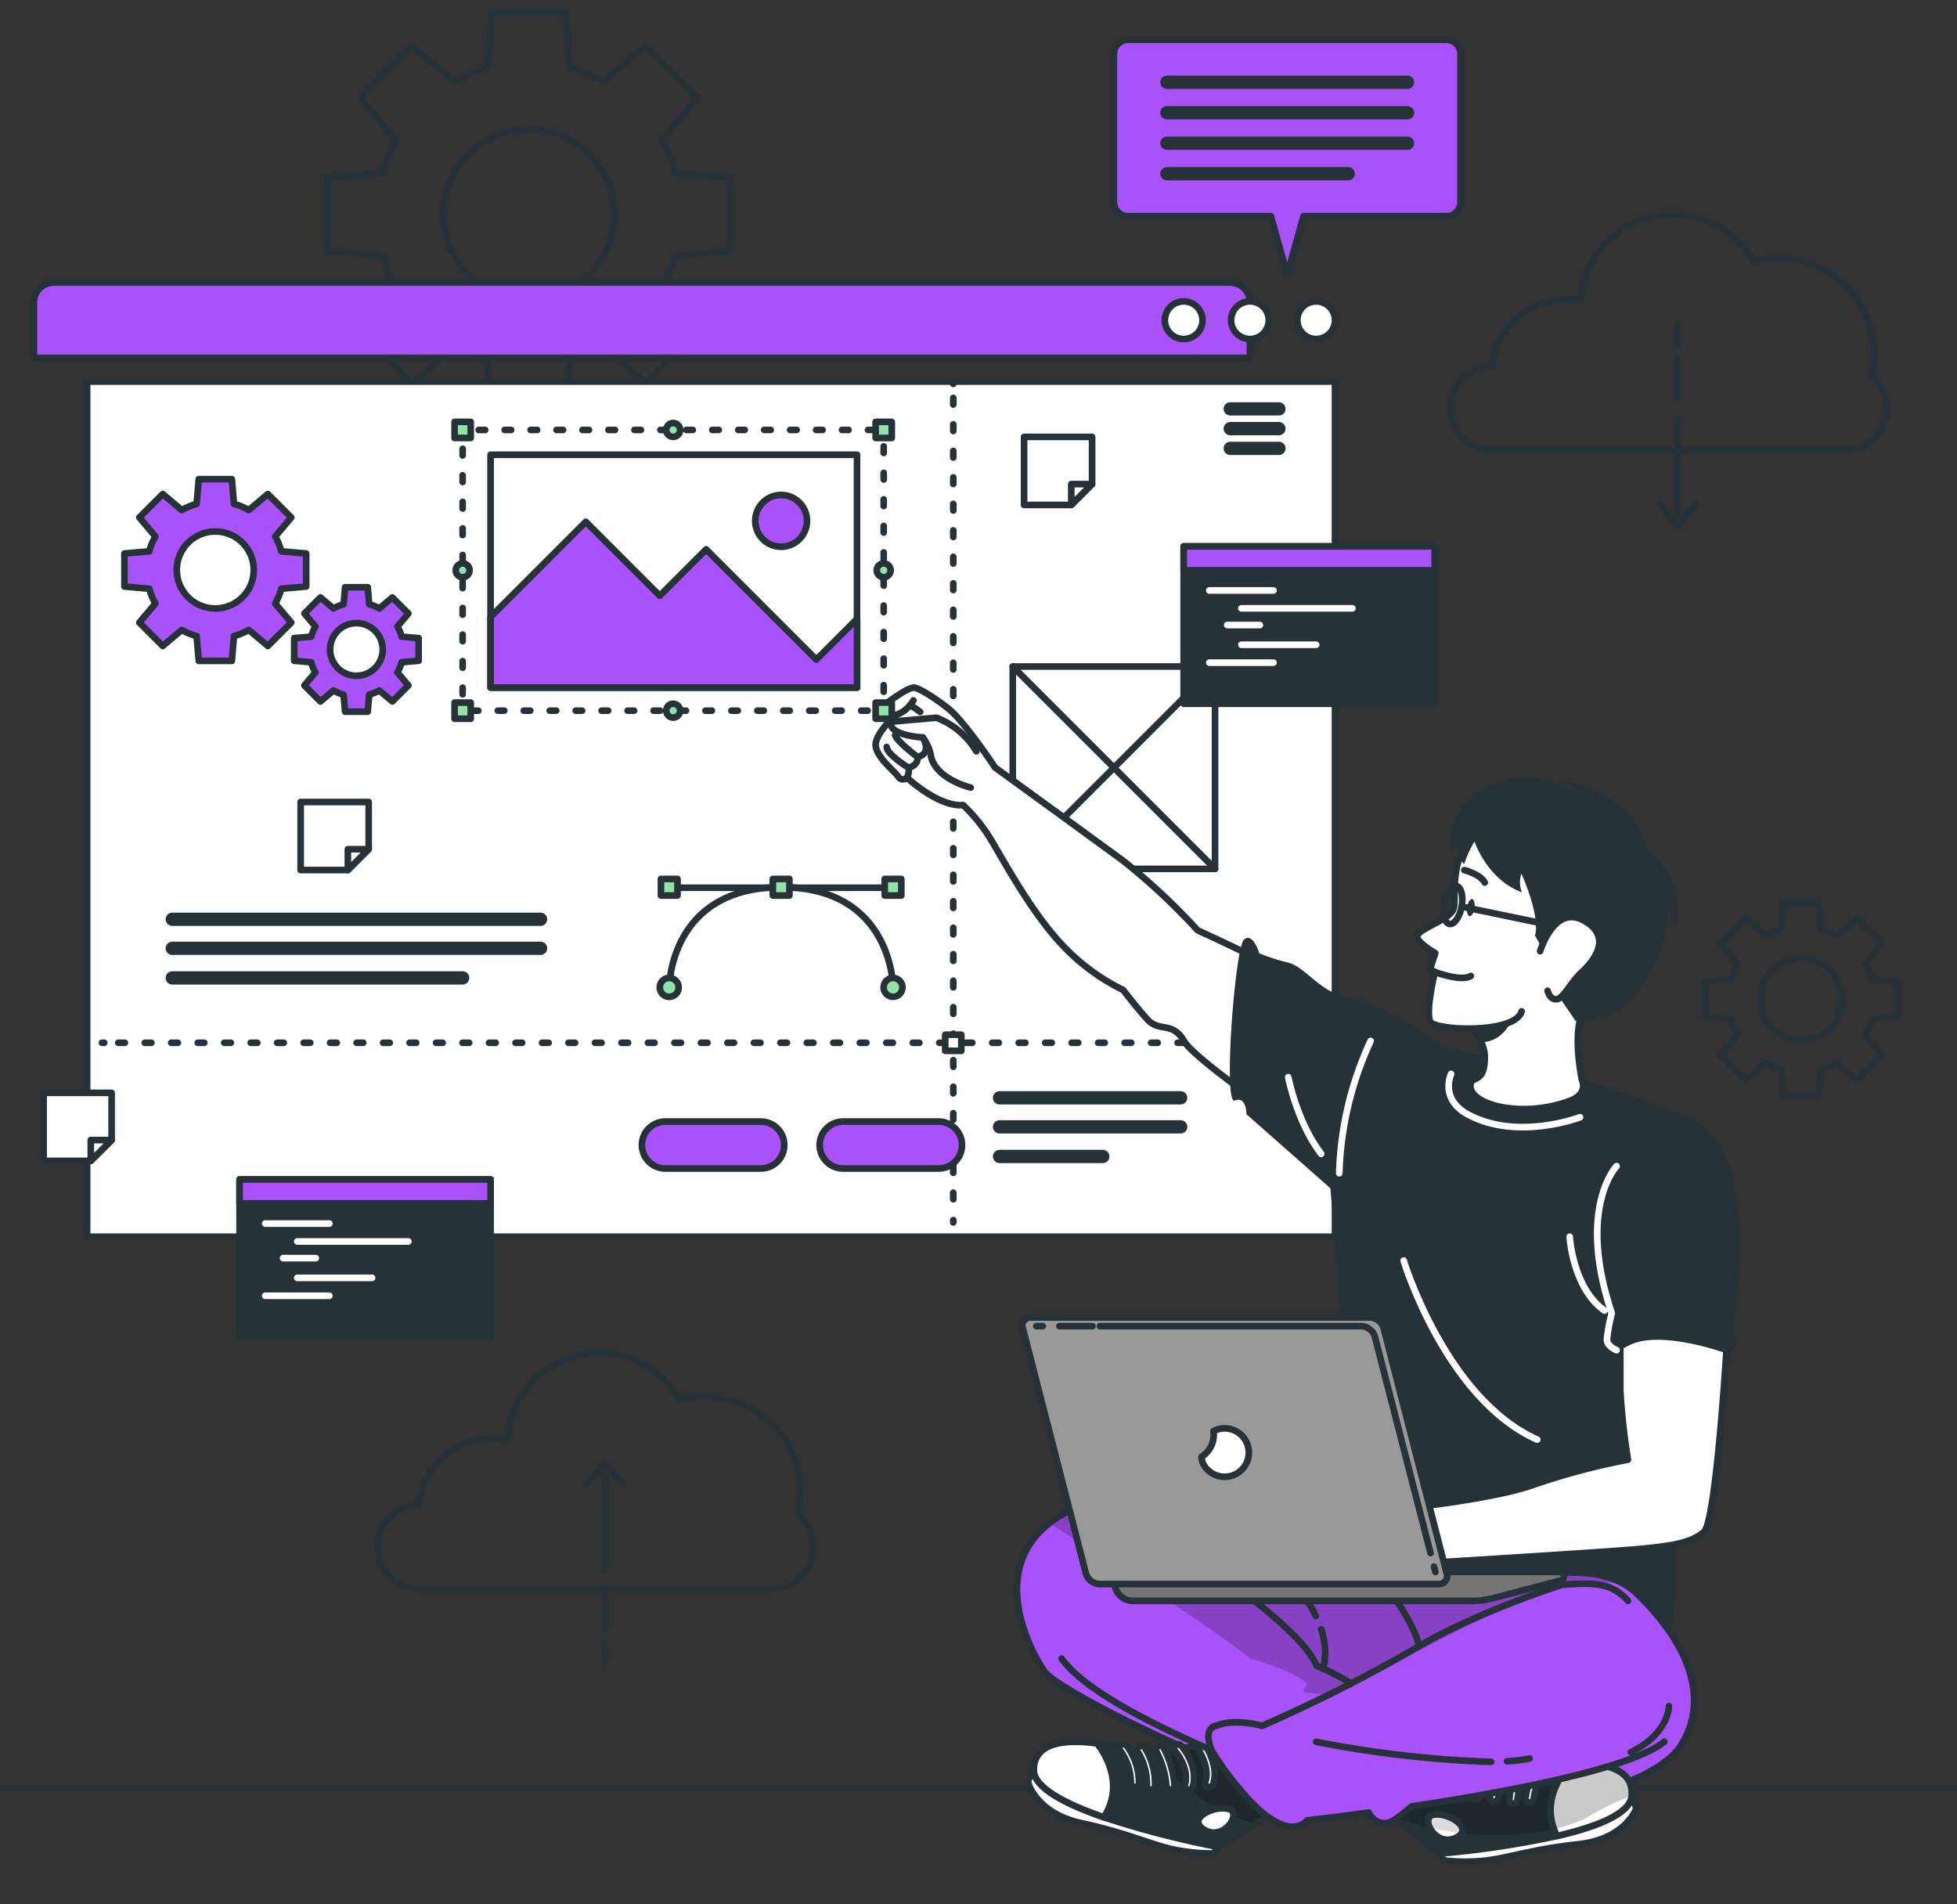 <svg xmlns="http://www.w3.org/2000/svg" xmlns:xlink="http://www.w3.org/1999/xlink" width="295" height="287" viewBox="0 0 295 287">
  <rect x="0" y="0" width="295" height="287" fill="#333333" stroke="none"/>
  <defs>
    <clipPath id="clip-path">
      <rect id="Rectángulo_422482" data-name="Rectángulo 422482" width="295" height="287" transform="translate(1125 784)" fill="#fff" stroke="#707070" stroke-width="1"/>
    </clipPath>
    <clipPath id="clip-path-2">
      <path id="Trazado_1217688" data-name="Trazado 1217688" d="M359.541,407.481c-4.774,7.778-29,11.431-42.221,11.086s-51.269-18.357-53.85-22.172c-2.391-3.533-8.265-15.211.79-22.27a17.543,17.543,0,0,1,2.44-1.58c6.2-3.357,47.425,7.228,47.425,7.228s2.553-1.615,3.491-1.5c2.877.367,4.915,2.694,10.747,4.351,4.069,1.164,15.176-3.307,22.27.536a9.785,9.785,0,0,1,2.158,1.566C359.422,391.064,364.309,399.7,359.541,407.481Z" transform="translate(-259.382 -371.887)"/>
    </clipPath>
    <clipPath id="clip-path-3">
      <path id="Trazado_1217693" data-name="Trazado 1217693" d="M332.162,428.831l12.352,9.7a141.359,141.359,0,0,0,17.713-2.647v-.006c5.854-1.355,10.965-3.3,11.246-5.962.427-4.049-3.9-5.158-9.044-5-.961.021-1.946.1-2.941.2-8.232.882-18.694-3.665-18.694-3.665Z" transform="translate(-332.162 -421.446)"/>
    </clipPath>
    <clipPath id="clip-path-4">
      <path id="Trazado_1217697" data-name="Trazado 1217697" d="M348.13,437.322c-2.227.363.22,4.918,3.239,3.534S350.358,436.959,348.13,437.322Z" transform="translate(-347.268 -437.287)"/>
    </clipPath>
    <clipPath id="clip-path-5">
      <path id="Trazado_1217701" data-name="Trazado 1217701" d="M374.395,437.316c5.854-1.355,10.965-3.3,11.246-5.962.427-4.049-3.9-5.158-9.044-5C376.372,426.57,371.388,431.391,374.395,437.316Z" transform="translate(-373.433 -426.34)"/>
    </clipPath>
    <clipPath id="clip-path-6">
      <path id="Trazado_1217711" data-name="Trazado 1217711" d="M304.17,428.911l-13.3,8.345a141.4,141.4,0,0,1-17.338-4.494v-.006c-5.679-1.963-10.558-4.432-10.558-7.11,0-4.071,4.42-4.719,9.518-4.023.953.122,1.926.3,2.9.508,8.094,1.743,18.976-1.681,18.976-1.681Z" transform="translate(-262.972 -420.45)"/>
    </clipPath>
  </defs>
  <g id="Enmascarar_grupo_1208505" data-name="Enmascarar grupo 1208505" transform="translate(-1125 -784)" clip-path="url(#clip-path)">
    <g id="Grupo_1228493" data-name="Grupo 1228493" transform="translate(2350 -699.899)">
      <g id="Floor" transform="translate(-1225 1753.399)">
        <line id="Línea_2144" data-name="Línea 2144" x2="295" transform="translate(0)" fill="none" stroke="#263238" stroke-linecap="round" stroke-linejoin="round" stroke-miterlimit="10" stroke-width="1"/>
      </g>
      <g id="Graphics" transform="translate(-1168.071 1493.014)">
        <g id="Grupo_1228441" data-name="Grupo 1228441" transform="translate(0 0)">
          <path id="Trazado_1217654" data-name="Trazado 1217654" d="M253.549,98.367V87.3l-8.293-.714a22.826,22.826,0,0,0-2.051-4.97l5.353-6.363-7.828-7.828-6.363,5.353a22.86,22.86,0,0,0-4.97-2.051l-.714-8.293H217.612l-.714,8.293a22.825,22.825,0,0,0-4.97,2.051l-6.363-5.353-7.828,7.828,5.353,6.363a22.861,22.861,0,0,0-2.051,4.97l-8.293.714V98.367l8.293.714a22.826,22.826,0,0,0,2.051,4.97l-5.353,6.363,7.828,7.828,6.363-5.353a22.86,22.86,0,0,0,4.97,2.051l.714,8.293h11.071l.714-8.293a22.825,22.825,0,0,0,4.97-2.051l6.363,5.353,7.828-7.828-5.353-6.363a22.861,22.861,0,0,0,2.051-4.97Zm-30.4,7.329a12.864,12.864,0,1,1,12.864-12.864A12.864,12.864,0,0,1,223.148,105.7Z" transform="translate(-200.362 -69.629)" fill="none" stroke="#263238" stroke-linecap="round" stroke-linejoin="round" stroke-miterlimit="10" stroke-width="1"/>
          <path id="Trazado_1217655" data-name="Trazado 1217655" d="M435.5,259.641v-5.309l-3.977-.343a10.952,10.952,0,0,0-.983-2.383l2.568-3.051-3.755-3.754-3.051,2.568a10.931,10.931,0,0,0-2.383-.983l-.343-3.977h-5.309l-.343,3.977a10.952,10.952,0,0,0-2.383.983l-3.051-2.568-3.754,3.754,2.567,3.051a10.921,10.921,0,0,0-.983,2.384l-3.977.343v5.31l3.977.343a10.951,10.951,0,0,0,.983,2.383l-2.567,3.051,3.754,3.754,3.051-2.567a10.931,10.931,0,0,0,2.383.983l.343,3.977h5.309l.343-3.977a10.95,10.95,0,0,0,2.383-.983l3.051,2.567,3.755-3.754-2.568-3.051a10.932,10.932,0,0,0,.983-2.383Zm-14.579,3.515a6.169,6.169,0,1,1,6.169-6.169A6.169,6.169,0,0,1,420.922,263.156Z" transform="translate(-206.328 -115.487)" fill="none" stroke="#263238" stroke-linecap="round" stroke-linejoin="round" stroke-miterlimit="10" stroke-width="1"/>
          <g id="Grupo_1228438" data-name="Grupo 1228438" transform="translate(161.771 23.203)">
            <path id="Trazado_1217656" data-name="Trazado 1217656" d="M415.523,119.639A14.479,14.479,0,0,0,397.637,102.4a13.889,13.889,0,0,0-25.962,5.949,11.32,11.32,0,0,0-13.379,9.87,6.319,6.319,0,0,0,.138,12.637h53.093a6.321,6.321,0,0,0,3.994-11.221Z" transform="translate(-352.113 -95.333)" fill="none" stroke="#263238" stroke-linecap="round" stroke-linejoin="round" stroke-miterlimit="10" stroke-width="1"/>
            <g id="Grupo_1228437" data-name="Grupo 1228437" transform="translate(31.452 16.429)">
              <line id="Línea_2145" data-name="Línea 2145" y2="14.632" transform="translate(2.764 14.247)" fill="none" stroke="#263238" stroke-linecap="round" stroke-linejoin="round" stroke-miterlimit="10" stroke-width="1"/>
              <line id="Línea_2146" data-name="Línea 2146" y2="5.853" transform="translate(2.764 5.469)" fill="none" stroke="#263238" stroke-linecap="round" stroke-linejoin="round" stroke-miterlimit="10" stroke-width="1"/>
              <line id="Línea_2147" data-name="Línea 2147" y2="3.13" transform="translate(2.764)" fill="none" stroke="#263238" stroke-linecap="round" stroke-linejoin="round" stroke-miterlimit="10" stroke-width="1"/>
              <path id="Trazado_1217657" data-name="Trazado 1217657" d="M396.713,157.156l2.764,3.42,2.763-3.42" transform="translate(-396.713 -129.987)" fill="none" stroke="#263238" stroke-linecap="round" stroke-linejoin="round" stroke-miterlimit="10" stroke-width="1"/>
            </g>
          </g>
          <g id="Grupo_1228440" data-name="Grupo 1228440" transform="translate(0 194.816)">
            <path id="Trazado_1217658" data-name="Trazado 1217658" d="M186.128,362.99a14.48,14.48,0,0,0-17.886-17.236A13.889,13.889,0,0,0,142.28,351.7a11.32,11.32,0,0,0-13.379,9.87,6.319,6.319,0,0,0,.138,12.637h53.093a6.321,6.321,0,0,0,4-11.221Z" transform="translate(-122.718 -338.684)" fill="none" stroke="#263238" stroke-linecap="round" stroke-linejoin="round" stroke-miterlimit="10" stroke-width="1"/>
            <g id="Grupo_1228439" data-name="Grupo 1228439" transform="translate(31.454 16.43)">
              <line id="Línea_2148" data-name="Línea 2148" y1="14.632" transform="translate(2.763 1.709)" fill="none" stroke="#263238" stroke-linecap="round" stroke-linejoin="round" stroke-miterlimit="10" stroke-width="1"/>
              <line id="Línea_2149" data-name="Línea 2149" y1="5.853" transform="translate(2.763 19.267)" fill="none" stroke="#263238" stroke-linecap="round" stroke-linejoin="round" stroke-miterlimit="10" stroke-width="1"/>
              <line id="Línea_2150" data-name="Línea 2150" y1="3.13" transform="translate(2.763 27.458)" fill="none" stroke="#263238" stroke-linecap="round" stroke-linejoin="round" stroke-miterlimit="10" stroke-width="1"/>
              <path id="Trazado_1217659" data-name="Trazado 1217659" d="M172.846,365.4l-2.763-3.42-2.763,3.42" transform="translate(-167.32 -361.982)" fill="none" stroke="#263238" stroke-linecap="round" stroke-linejoin="round" stroke-miterlimit="10" stroke-width="1"/>
            </g>
          </g>
        </g>
      </g>
      <g id="Interface" transform="translate(-1219.886 1489.899)">
        <g id="Grupo_1228462" data-name="Grupo 1228462" transform="translate(0 0)">
          <path id="Trazado_1217660" data-name="Trazado 1217660" d="M232.545,121.246H49.244v-8.36a2.987,2.987,0,0,1,2.987-2.987H229.557a2.987,2.987,0,0,1,2.987,2.987Z" transform="translate(-49.244 -73.309)" fill="#aa52f9" stroke="#263238" stroke-linecap="round" stroke-linejoin="round" stroke-miterlimit="10" stroke-width="1"/>
          <rect id="Rectángulo_422483" data-name="Rectángulo 422483" width="188.104" height="128.9" transform="translate(8.019 51.508)" fill="#fff" stroke="#263238" stroke-linecap="round" stroke-linejoin="round" stroke-miterlimit="10" stroke-width="1"/>
          <path id="Trazado_1217661" data-name="Trazado 1217661" d="M324.979,116.758a2.836,2.836,0,1,1-2.836-2.836A2.836,2.836,0,0,1,324.979,116.758Z" transform="translate(-128.856 -74.495)" fill="#fff" stroke="#263238" stroke-linecap="round" stroke-linejoin="round" stroke-miterlimit="10" stroke-width="1"/>
          <path id="Trazado_1217662" data-name="Trazado 1217662" d="M310.819,116.758a2.836,2.836,0,1,1-2.836-2.836A2.836,2.836,0,0,1,310.819,116.758Z" transform="translate(-124.682 -74.495)" fill="#fff" stroke="#263238" stroke-linecap="round" stroke-linejoin="round" stroke-miterlimit="10" stroke-width="1"/>
          <path id="Trazado_1217663" data-name="Trazado 1217663" d="M296.659,116.758a2.836,2.836,0,1,1-2.836-2.836A2.836,2.836,0,0,1,296.659,116.758Z" transform="translate(-120.507 -74.495)" fill="#fff" stroke="#263238" stroke-linecap="round" stroke-linejoin="round" stroke-miterlimit="10" stroke-width="1"/>
          <g id="Grupo_1228442" data-name="Grupo 1228442" transform="translate(180.337 55.629)">
            <line id="Línea_2151" data-name="Línea 2151" x1="7.338" fill="none" stroke="#263238" stroke-linecap="round" stroke-linejoin="round" stroke-miterlimit="10" stroke-width="2"/>
            <line id="Línea_2152" data-name="Línea 2152" x1="7.338" transform="translate(0 2.976)" fill="none" stroke="#263238" stroke-linecap="round" stroke-linejoin="round" stroke-miterlimit="10" stroke-width="2"/>
            <line id="Línea_2153" data-name="Línea 2153" x1="7.338" transform="translate(0 5.951)" fill="none" stroke="#263238" stroke-linecap="round" stroke-linejoin="round" stroke-miterlimit="10" stroke-width="2"/>
          </g>
          <g id="Grupo_1228443" data-name="Grupo 1228443" transform="translate(20.852 132.553)">
            <line id="Línea_2154" data-name="Línea 2154" x2="55.518" fill="none" stroke="#263238" stroke-linecap="round" stroke-linejoin="round" stroke-miterlimit="10" stroke-width="2"/>
            <line id="Línea_2155" data-name="Línea 2155" x2="55.518" transform="translate(0 4.379)" fill="none" stroke="#263238" stroke-linecap="round" stroke-linejoin="round" stroke-miterlimit="10" stroke-width="2"/>
            <line id="Línea_2156" data-name="Línea 2156" x2="43.774" transform="translate(0 8.841)" fill="none" stroke="#263238" stroke-linecap="round" stroke-linejoin="round" stroke-miterlimit="10" stroke-width="2"/>
          </g>
          <g id="Grupo_1228448" data-name="Grupo 1228448" transform="translate(10.251 51.508)">
            <g id="Grupo_1228445" data-name="Grupo 1228445" transform="translate(128.332)">
              <g id="Grupo_1228444" data-name="Grupo 1228444">
                <line id="Línea_2157" data-name="Línea 2157" y2="0.353" fill="none" stroke="#263238" stroke-linecap="round" stroke-linejoin="round" stroke-width="1"/>
                <line id="Línea_2158" data-name="Línea 2158" y2="122.869" transform="translate(0 2.465)" fill="none" stroke="#263238" stroke-linecap="round" stroke-linejoin="round" stroke-width="1" stroke-dasharray="0.998 2.995"/>
                <line id="Línea_2159" data-name="Línea 2159" y2="0.353" transform="translate(0 126.389)" fill="none" stroke="#263238" stroke-linecap="round" stroke-linejoin="round" stroke-width="1"/>
              </g>
            </g>
            <g id="Grupo_1228447" data-name="Grupo 1228447" transform="translate(0 99.663)">
              <g id="Grupo_1228446" data-name="Grupo 1228446">
                <line id="Línea_2160" data-name="Línea 2160" x2="0.353" fill="none" stroke="#263238" stroke-linecap="round" stroke-linejoin="round" stroke-width="1"/>
                <line id="Línea_2161" data-name="Línea 2161" x2="176.325" transform="translate(2.465)" fill="none" stroke="#263238" stroke-linecap="round" stroke-linejoin="round" stroke-width="1" stroke-dasharray="0.998 2.994"/>
                <line id="Línea_2162" data-name="Línea 2162" x2="0.353" transform="translate(179.846)" fill="none" stroke="#263238" stroke-linecap="round" stroke-linejoin="round" stroke-width="1"/>
              </g>
            </g>
            <rect id="Rectángulo_422484" data-name="Rectángulo 422484" width="2.43" height="2.43" transform="translate(127.117 98.448)" fill="#fff" stroke="#263238" stroke-linecap="round" stroke-linejoin="round" stroke-miterlimit="10" stroke-width="1"/>
          </g>
          <g id="Grupo_1228450" data-name="Grupo 1228450" transform="translate(162.797)">
            <path id="Trazado_1217664" data-name="Trazado 1217664" d="M165.619,58.014H117.612a2.118,2.118,0,0,0-2.119,2.119V82.474a2.118,2.118,0,0,0,2.119,2.119h21.544l2.46,8.806,2.46-8.806h21.544a2.119,2.119,0,0,0,2.119-2.119V60.133A2.119,2.119,0,0,0,165.619,58.014Z" transform="translate(-115.493 -58.014)" fill="#aa52f9" stroke="#263238" stroke-linecap="round" stroke-linejoin="round" stroke-miterlimit="10" stroke-width="1"/>
            <g id="Grupo_1228449" data-name="Grupo 1228449" transform="translate(7.988 6.397)">
              <line id="Línea_2163" data-name="Línea 2163" x2="36.269" fill="none" stroke="#263238" stroke-linecap="round" stroke-linejoin="round" stroke-miterlimit="10" stroke-width="2"/>
              <line id="Línea_2164" data-name="Línea 2164" x2="36.269" transform="translate(0 4.595)" fill="none" stroke="#263238" stroke-linecap="round" stroke-linejoin="round" stroke-miterlimit="10" stroke-width="2"/>
              <line id="Línea_2165" data-name="Línea 2165" x2="36.269" transform="translate(0 9.19)" fill="none" stroke="#263238" stroke-linecap="round" stroke-linejoin="round" stroke-miterlimit="10" stroke-width="2"/>
              <line id="Línea_2166" data-name="Línea 2166" x2="27.335" transform="translate(0 13.786)" fill="none" stroke="#263238" stroke-linecap="round" stroke-linejoin="round" stroke-miterlimit="10" stroke-width="2"/>
            </g>
          </g>
          <g id="Grupo_1228452" data-name="Grupo 1228452" transform="translate(31 171.775)">
            <rect id="Rectángulo_422485" data-name="Rectángulo 422485" width="37.838" height="23.715" transform="translate(0 0)" fill="#263238" stroke="#263238" stroke-linecap="round" stroke-linejoin="round" stroke-miterlimit="10" stroke-width="1"/>
            <rect id="Rectángulo_422486" data-name="Rectángulo 422486" width="37.838" height="3.606" transform="translate(0 0)" fill="#aa52f9" stroke="#263238" stroke-linecap="round" stroke-linejoin="round" stroke-miterlimit="10" stroke-width="1"/>
            <g id="Grupo_1228451" data-name="Grupo 1228451" transform="translate(3.862 6.645)">
              <line id="Línea_2167" data-name="Línea 2167" x2="9.671" fill="none" stroke="#fff" stroke-linecap="round" stroke-linejoin="round" stroke-miterlimit="10" stroke-width="1"/>
              <line id="Línea_2168" data-name="Línea 2168" x2="16.739" transform="translate(4.836 2.697)" fill="none" stroke="#fff" stroke-linecap="round" stroke-linejoin="round" stroke-miterlimit="10" stroke-width="1"/>
              <line id="Línea_2169" data-name="Línea 2169" x2="4.929" transform="translate(2.697 5.213)" fill="none" stroke="#fff" stroke-linecap="round" stroke-linejoin="round" stroke-miterlimit="10" stroke-width="1"/>
              <line id="Línea_2170" data-name="Línea 2170" x2="11.274" transform="translate(4.836 8.183)" fill="none" stroke="#fff" stroke-linecap="round" stroke-linejoin="round" stroke-miterlimit="10" stroke-width="1"/>
              <line id="Línea_2171" data-name="Línea 2171" x2="9.671" transform="translate(0 10.88)" fill="none" stroke="#fff" stroke-linecap="round" stroke-linejoin="round" stroke-miterlimit="10" stroke-width="1"/>
            </g>
          </g>
          <g id="Grupo_1228454" data-name="Grupo 1228454" transform="translate(94.344 126.477)">
            <line id="Línea_2172" data-name="Línea 2172" x1="32.486" transform="translate(2.046 1.322)" fill="none" stroke="#263238" stroke-linecap="round" stroke-linejoin="round" stroke-miterlimit="10" stroke-width="1"/>
            <path id="Trazado_1217665" data-name="Trazado 1217665" d="M218.776,254.226s0-15.094-16.868-15.094-16.868,15.094-16.868,15.094" transform="translate(-183.619 -237.883)" fill="none" stroke="#263238" stroke-linecap="round" stroke-linejoin="round" stroke-miterlimit="10" stroke-width="1"/>
            <circle id="Elipse_13354" data-name="Elipse 13354" cx="1.421" cy="1.421" r="1.421" transform="translate(33.736 14.923)" fill="#92e3a9" stroke="#263238" stroke-linecap="round" stroke-linejoin="round" stroke-miterlimit="10" stroke-width="1"/>
            <path id="Trazado_1217666" data-name="Trazado 1217666" d="M183.025,259.942a1.421,1.421,0,1,1,1.421,1.421A1.421,1.421,0,0,1,183.025,259.942Z" transform="translate(-183.025 -243.598)" fill="#92e3a9" stroke="#263238" stroke-linecap="round" stroke-linejoin="round" stroke-miterlimit="10" stroke-width="1"/>
            <g id="Grupo_1228453" data-name="Grupo 1228453" transform="translate(0.172)">
              <rect id="Rectángulo_422487" data-name="Rectángulo 422487" width="2.499" height="2.499" transform="translate(36.234 2.499) rotate(180)" fill="#92e3a9" stroke="#263238" stroke-linecap="round" stroke-linejoin="round" stroke-miterlimit="10" stroke-width="1"/>
              <rect id="Rectángulo_422488" data-name="Rectángulo 422488" width="2.499" height="2.499" transform="translate(19.366 2.499) rotate(180)" fill="#92e3a9" stroke="#263238" stroke-linecap="round" stroke-linejoin="round" stroke-miterlimit="10" stroke-width="1"/>
              <rect id="Rectángulo_422489" data-name="Rectángulo 422489" width="2.499" height="2.499" transform="translate(2.499 2.499) rotate(180)" fill="#92e3a9" stroke="#263238" stroke-linecap="round" stroke-linejoin="round" stroke-miterlimit="10" stroke-width="1"/>
            </g>
          </g>
          <path id="Trazado_1217667" data-name="Trazado 1217667" d="M95.984,168.1v-4.987l-3.736-.322a10.269,10.269,0,0,0-.924-2.238l2.412-2.867-3.527-3.527-2.867,2.412a10.317,10.317,0,0,0-2.238-.924l-.322-3.736H79.794l-.322,3.736a10.234,10.234,0,0,0-2.238.924l-2.867-2.412-3.527,3.527,2.412,2.867a10.309,10.309,0,0,0-.924,2.239l-3.736.322V168.1l3.736.322a10.288,10.288,0,0,0,.924,2.239l-2.412,2.867,3.527,3.527,2.867-2.412a10.317,10.317,0,0,0,2.238.924l.322,3.736h4.987l.322-3.736a10.289,10.289,0,0,0,2.239-.924l2.867,2.412,3.527-3.527-2.412-2.867a10.318,10.318,0,0,0,.924-2.238Zm-13.7,3.3a5.8,5.8,0,1,1,5.8-5.8A5.8,5.8,0,0,1,82.289,171.4Z" transform="translate(-54.948 -85.693)" fill="#aa52f9" stroke="#263238" stroke-linecap="round" stroke-linejoin="round" stroke-miterlimit="10" stroke-width="1"/>
          <path id="Trazado_1217668" data-name="Trazado 1217668" d="M123.631,186.1v-3.414l-2.557-.221a7.034,7.034,0,0,0-.633-1.532l1.651-1.962-2.414-2.414-1.962,1.651a7.034,7.034,0,0,0-1.532-.633l-.221-2.557h-3.414l-.221,2.557a7.034,7.034,0,0,0-1.532.633l-1.963-1.651-2.414,2.414,1.651,1.962a7.034,7.034,0,0,0-.633,1.532l-2.557.221V186.1l2.557.221a7.034,7.034,0,0,0,.633,1.532l-1.651,1.962,2.414,2.414,1.962-1.651a7.034,7.034,0,0,0,1.532.633l.221,2.557h3.414l.221-2.557a7.034,7.034,0,0,0,1.532-.633l1.962,1.651,2.414-2.414-1.651-1.963a7.035,7.035,0,0,0,.633-1.532Zm-9.374,2.26a3.967,3.967,0,1,1,3.967-3.967A3.967,3.967,0,0,1,114.257,188.356Z" transform="translate(-65.645 -92.505)" fill="#aa52f9" stroke="#263238" stroke-linecap="round" stroke-linejoin="round" stroke-miterlimit="10" stroke-width="1"/>
          <g id="Grupo_1228455" data-name="Grupo 1228455" transform="translate(145.556 159.464)">
            <line id="Línea_2173" data-name="Línea 2173" x2="27.309" transform="translate(0)" fill="none" stroke="#263238" stroke-linecap="round" stroke-linejoin="round" stroke-miterlimit="10" stroke-width="2"/>
            <line id="Línea_2174" data-name="Línea 2174" x2="27.309" transform="translate(0 4.379)" fill="none" stroke="#263238" stroke-linecap="round" stroke-linejoin="round" stroke-miterlimit="10" stroke-width="2"/>
            <line id="Línea_2175" data-name="Línea 2175" x2="15.565" transform="translate(0 8.842)" fill="none" stroke="#263238" stroke-linecap="round" stroke-linejoin="round" stroke-miterlimit="10" stroke-width="2"/>
          </g>
          <path id="Trazado_1217669" data-name="Trazado 1217669" d="M197.122,296.29H182.744a3.538,3.538,0,0,1-3.539-3.538h0a3.539,3.539,0,0,1,3.539-3.539h14.378a3.539,3.539,0,0,1,3.539,3.539h0A3.538,3.538,0,0,1,197.122,296.29Z" transform="translate(-87.555 -126.169)" fill="#aa52f9" stroke="#263238" stroke-linecap="round" stroke-linejoin="round" stroke-miterlimit="10" stroke-width="1"/>
          <path id="Trazado_1217670" data-name="Trazado 1217670" d="M235.116,296.29H220.738a3.538,3.538,0,0,1-3.539-3.538h0a3.539,3.539,0,0,1,3.539-3.539h14.379a3.539,3.539,0,0,1,3.539,3.539h0A3.539,3.539,0,0,1,235.116,296.29Z" transform="translate(-98.756 -126.169)" fill="#aa52f9" stroke="#263238" stroke-linecap="round" stroke-linejoin="round" stroke-miterlimit="10" stroke-width="1"/>
          <g id="Grupo_1228456" data-name="Grupo 1228456" transform="translate(147.55 94.464)">
            <rect id="Rectángulo_422490" data-name="Rectángulo 422490" width="30.494" height="30.494" transform="translate(0)" fill="#fff" stroke="#263238" stroke-linecap="round" stroke-linejoin="round" stroke-miterlimit="10" stroke-width="1"/>
            <line id="Línea_2176" data-name="Línea 2176" x2="30.494" y2="30.494" transform="translate(0)" fill="#fff" stroke="#263238" stroke-linecap="round" stroke-linejoin="round" stroke-miterlimit="10" stroke-width="1"/>
            <line id="Línea_2177" data-name="Línea 2177" x1="30.494" y2="30.494" transform="translate(0)" fill="#fff" stroke="#263238" stroke-linecap="round" stroke-linejoin="round" stroke-miterlimit="10" stroke-width="1"/>
          </g>
          <g id="Grupo_1228458" data-name="Grupo 1228458" transform="translate(173.315 76.351)">
            <rect id="Rectángulo_422491" data-name="Rectángulo 422491" width="37.839" height="23.715" transform="translate(0)" fill="#263238" stroke="#263238" stroke-linecap="round" stroke-linejoin="round" stroke-miterlimit="10" stroke-width="1"/>
            <rect id="Rectángulo_422492" data-name="Rectángulo 422492" width="37.839" height="3.606" transform="translate(0)" fill="#aa52f9" stroke="#263238" stroke-linecap="round" stroke-linejoin="round" stroke-miterlimit="10" stroke-width="1"/>
            <g id="Grupo_1228457" data-name="Grupo 1228457" transform="translate(3.861 6.644)">
              <line id="Línea_2178" data-name="Línea 2178" x2="9.672" fill="none" stroke="#fff" stroke-linecap="round" stroke-linejoin="round" stroke-miterlimit="10" stroke-width="1"/>
              <line id="Línea_2179" data-name="Línea 2179" x2="16.739" transform="translate(4.836 2.697)" fill="none" stroke="#fff" stroke-linecap="round" stroke-linejoin="round" stroke-miterlimit="10" stroke-width="1"/>
              <line id="Línea_2180" data-name="Línea 2180" x2="4.929" transform="translate(2.697 5.213)" fill="none" stroke="#fff" stroke-linecap="round" stroke-linejoin="round" stroke-miterlimit="10" stroke-width="1"/>
              <line id="Línea_2181" data-name="Línea 2181" x2="11.274" transform="translate(4.836 8.184)" fill="none" stroke="#fff" stroke-linecap="round" stroke-linejoin="round" stroke-miterlimit="10" stroke-width="1"/>
              <line id="Línea_2182" data-name="Línea 2182" x2="9.672" transform="translate(0 10.881)" fill="none" stroke="#fff" stroke-linecap="round" stroke-linejoin="round" stroke-miterlimit="10" stroke-width="1"/>
            </g>
          </g>
          <g id="Grupo_1228459" data-name="Grupo 1228459" transform="translate(149.255 59.848)">
            <path id="Trazado_1217671" data-name="Trazado 1217671" d="M271.144,142.88V150l-3.138,3.138H260.89V142.88Z" transform="translate(-260.89 -142.88)" fill="#fff" stroke="#263238" stroke-linecap="round" stroke-linejoin="round" stroke-miterlimit="10" stroke-width="1"/>
            <path id="Trazado_1217672" data-name="Trazado 1217672" d="M274.118,152.97l-3.138,3.138V152.97Z" transform="translate(-263.864 -145.854)" fill="#fff" stroke="#263238" stroke-linecap="round" stroke-linejoin="round" stroke-miterlimit="10" stroke-width="1"/>
          </g>
          <g id="Grupo_1228460" data-name="Grupo 1228460" transform="translate(40.207 114.879)">
            <path id="Trazado_1217673" data-name="Trazado 1217673" d="M116.512,220.915v7.116l-3.138,3.138h-7.116V220.915Z" transform="translate(-106.258 -220.915)" fill="#fff" stroke="#263238" stroke-linecap="round" stroke-linejoin="round" stroke-miterlimit="10" stroke-width="1"/>
            <path id="Trazado_1217674" data-name="Trazado 1217674" d="M119.486,231.005l-3.138,3.138v-3.138Z" transform="translate(-109.232 -223.889)" fill="#fff" stroke="#263238" stroke-linecap="round" stroke-linejoin="round" stroke-miterlimit="10" stroke-width="1"/>
          </g>
          <g id="Grupo_1228461" data-name="Grupo 1228461" transform="translate(1.46 158.716)">
            <path id="Trazado_1217675" data-name="Trazado 1217675" d="M61.569,283.077v7.116l-3.138,3.138H51.315V283.077Z" transform="translate(-51.315 -283.077)" fill="#fff" stroke="#263238" stroke-linecap="round" stroke-linejoin="round" stroke-miterlimit="10" stroke-width="1"/>
            <path id="Trazado_1217676" data-name="Trazado 1217676" d="M64.543,293.167,61.4,296.305v-3.138Z" transform="translate(-54.289 -286.051)" fill="#fff" stroke="#263238" stroke-linecap="round" stroke-linejoin="round" stroke-miterlimit="10" stroke-width="1"/>
          </g>
        </g>
      </g>
      <g id="Character" transform="translate(-1156.475 1547.484)">
        <g id="Grupo_1228492" data-name="Grupo 1228492" transform="translate(0 0)">
          <path id="Trazado_1217677" data-name="Trazado 1217677" d="M242.354,214.174c-3.727.319-8.471-4.139-8.471-4.139a.833.833,0,0,1-1.331-.17c-.606-.872-3.236-2.893-3.384-4.644s2.958-4.586,2.958-4.586c-2.4.654-2.649-.75-2.649-.75s4.027-3.326,5.436-3.415c.552-.035,2.953,1.345,5.273,3.21,2.426,1.951,6.978,8.829,6.978,8.829s15.412,11.191,19.307,14.056A95.9,95.9,0,0,1,277.7,233.05s20.465,9.223,26.076,14.292l-7.625,18.07s-18.6-12.461-20.459-15.623-3.72-1.26-5.58-3.326-3.643-4.428-3.643-4.428a31.478,31.478,0,0,1-8.851-6.435c-4.35-4.464-8.178-11.291-10.582-15.383A25.469,25.469,0,0,0,242.354,214.174Z" transform="translate(-165.693 -156.414)" fill="#fff" stroke="#263238" stroke-linecap="round" stroke-linejoin="round" stroke-miterlimit="10" stroke-width="1"/>
          <path id="Trazado_1217678" data-name="Trazado 1217678" d="M244.428,213.431s-5.546-1.343-6.029-5a6.779,6.779,0,0,0-1.19-2.559s-5.18-.256-4.851-2.365l6.907-.61a12.033,12.033,0,0,1,6.02,5.061" transform="translate(-166.631 -158.307)" fill="#fff" stroke="#263238" stroke-linecap="round" stroke-linejoin="round" stroke-miterlimit="10" stroke-width="1"/>
          <path id="Trazado_1217679" data-name="Trazado 1217679" d="M235.856,213.172a2.247,2.247,0,0,0,.233-1.5s1.523-.276,1.353-1.626c0,0,2.259-.278.8-2.941" transform="translate(-167.667 -159.551)" fill="none" stroke="#263238" stroke-linecap="round" stroke-linejoin="round" stroke-miterlimit="10" stroke-width="1"/>
          <path id="Trazado_1217680" data-name="Trazado 1217680" d="M236.694,209.911s-3.034-2.253-3.379-3.279" transform="translate(-166.917 -159.41)" fill="none" stroke="#263238" stroke-linecap="round" stroke-linejoin="round" stroke-miterlimit="10" stroke-width="1"/>
          <path id="Trazado_1217681" data-name="Trazado 1217681" d="M234.811,212.28s-3.235-1.969-3.292-3.125" transform="translate(-166.388 -160.154)" fill="none" stroke="#263238" stroke-linecap="round" stroke-linejoin="round" stroke-miterlimit="10" stroke-width="1"/>
          <path id="Trazado_1217682" data-name="Trazado 1217682" d="M236.094,199.206a4.918,4.918,0,0,1-2.73,2.236" transform="translate(-166.932 -157.221)" fill="none" stroke="#263238" stroke-linecap="round" stroke-linejoin="round" stroke-miterlimit="10" stroke-width="1"/>
          <path id="Trazado_1217683" data-name="Trazado 1217683" d="M236.511,200.234a8.89,8.89,0,0,1,1.523,1.007" transform="translate(-167.86 -157.524)" fill="none" stroke="#263238" stroke-linecap="round" stroke-linejoin="round" stroke-miterlimit="10" stroke-width="1"/>
          <path id="Trazado_1217684" data-name="Trazado 1217684" d="M377.724,283.07a166,166,0,0,0-24.612-8.223c-12.388-2.9-32.412-5.487-32.412-5.487s5.513,56.275,4.062,59.661-10.171,14.752-10.171,14.752,47.173,18.393,55.4,19.958,3.934-26.972,3.934-26.972S382.56,300.483,377.724,283.07Z" transform="translate(-190.877 -177.901)" fill="#263238"/>
          <path id="Trazado_1217685" data-name="Trazado 1217685" d="M371.874,273.737s1.121,2.137-1.827,3.223c-7.637,2.821-15.775.331-14.908-2.659.331-1.142,2.221,0,2.1-4.267a5.2,5.2,0,0,0-.515-1.876,19.367,19.367,0,0,0-1.939-3.251,40.389,40.389,0,0,0-2.616-3.265s12.123-7.736,21.114,0C373.284,261.643,369.941,263.335,371.874,273.737Z" transform="translate(-201.955 -174.613)" fill="#fff" stroke="#263238" stroke-linecap="round" stroke-linejoin="round" stroke-miterlimit="10" stroke-width="1"/>
          <g id="Grupo_1228464" data-name="Grupo 1228464" transform="translate(84.78 163.762)">
            <path id="Trazado_1217686" data-name="Trazado 1217686" d="M359.541,407.481c-4.774,7.778-29,11.431-42.221,11.086s-51.269-18.357-53.85-22.172c-2.391-3.533-8.265-15.211.79-22.27a17.543,17.543,0,0,1,2.44-1.58c6.2-3.357,47.425,7.228,47.425,7.228s2.553-1.615,3.491-1.5c2.877.367,4.915,2.694,10.747,4.351,4.069,1.164,15.176-3.307,22.27.536a9.785,9.785,0,0,1,2.158,1.566C359.422,391.064,364.309,399.7,359.541,407.481Z" transform="translate(-259.382 -371.887)" fill="#aa52f9"/>
            <g id="Grupo_1228463" data-name="Grupo 1228463" clip-path="url(#clip-path-2)">
              <path id="Trazado_1217687" data-name="Trazado 1217687" d="M352.674,383.166c-7.271-.487-13.752,1.037-18.279,3.709-5.367,3.173-30.712,15.381-30.712,15.381a14.079,14.079,0,0,1,1.467-3.956c-2.384-2.123-8.618-3.773-8.618-3.773-4.831-4.125-24-16.431-30.232-20.4a17.547,17.547,0,0,1,2.44-1.58c6.2-3.357,47.425,7.228,47.425,7.228s2.553-1.615,3.491-1.5c2.877.367,4.915,2.694,10.747,4.351C334.473,383.793,345.58,379.322,352.674,383.166Z" transform="translate(-261.421 -371.887)" fill="rgba(0,0,0,0.7)" opacity="0.3"/>
            </g>
            <path id="Trazado_1217689" data-name="Trazado 1217689" d="M359.541,407.481c-4.774,7.778-29,11.431-42.221,11.086s-51.269-18.357-53.85-22.172c-2.391-3.533-8.265-15.211.79-22.27a17.543,17.543,0,0,1,2.44-1.58c6.2-3.357,47.425,7.228,47.425,7.228s2.553-1.615,3.491-1.5c2.877.367,4.915,2.694,10.747,4.351,4.069,1.164,15.176-3.307,22.27.536a9.785,9.785,0,0,1,2.158,1.566C359.422,391.064,364.309,399.7,359.541,407.481Z" transform="translate(-259.382 -371.887)" fill="none" stroke="#263238" stroke-linecap="round" stroke-linejoin="round" stroke-miterlimit="10" stroke-width="1"/>
          </g>
          <g id="Grupo_1228476" data-name="Grupo 1228476" transform="translate(136.105 198.711)">
            <path id="Trazado_1217690" data-name="Trazado 1217690" d="M378.724,432.316l.609,2.659s-1.621,4.6-8.753,5.354-11.352,2.331-14.778,2.537a29.3,29.3,0,0,1-5.422-.086l-.7-1.047Z" transform="translate(-337.326 -424.65)" fill="#fff" stroke="#263238" stroke-linecap="round" stroke-linejoin="round" stroke-miterlimit="10" stroke-width="1"/>
            <g id="Grupo_1228466" data-name="Grupo 1228466" transform="translate(0)">
              <path id="Trazado_1217691" data-name="Trazado 1217691" d="M332.162,428.831l12.352,9.7a141.359,141.359,0,0,0,17.713-2.647v-.006c5.854-1.355,10.965-3.3,11.246-5.962.427-4.049-3.9-5.158-9.044-5-.961.021-1.946.1-2.941.2-8.232.882-18.694-3.665-18.694-3.665Z" transform="translate(-332.162 -421.446)" fill="#263238"/>
              <g id="Grupo_1228465" data-name="Grupo 1228465" clip-path="url(#clip-path-3)">
                <path id="Trazado_1217692" data-name="Trazado 1217692" d="M373.478,429.822a38.011,38.011,0,0,0-6.872,3.381s-11.474,5.905-29.105-.177l-5.343-4.194,10.637-7.385s10.46,4.549,18.694,3.662c1-.1,1.981-.177,2.941-.2C369.535,424.754,373.832,425.843,373.478,429.822Z" transform="translate(-332.161 -421.446)" fill="rgba(0,0,0,0.7)" opacity="0.3"/>
              </g>
              <path id="Trazado_1217694" data-name="Trazado 1217694" d="M332.162,428.831l12.352,9.7a141.359,141.359,0,0,0,17.713-2.647v-.006c5.854-1.355,10.965-3.3,11.246-5.962.427-4.049-3.9-5.158-9.044-5-.961.021-1.946.1-2.941.2-8.232.882-18.694-3.665-18.694-3.665Z" transform="translate(-332.162 -421.446)" fill="none" stroke="#263238" stroke-linecap="round" stroke-linejoin="round" stroke-miterlimit="10" stroke-width="1"/>
            </g>
            <g id="Grupo_1228468" data-name="Grupo 1228468" transform="translate(10.653 11.171)">
              <path id="Trazado_1217695" data-name="Trazado 1217695" d="M348.13,437.322c-2.227.363.22,4.918,3.239,3.534S350.358,436.959,348.13,437.322Z" transform="translate(-347.268 -437.287)" fill="#fff"/>
              <g id="Grupo_1228467" data-name="Grupo 1228467" clip-path="url(#clip-path-4)">
                <path id="Trazado_1217696" data-name="Trazado 1217696" d="M352.311,440.122a47.428,47.428,0,0,1-4.8-.838c-.428-.893-.33-1.81.618-1.963C350,437.016,353.143,438.74,352.311,440.122Z" transform="translate(-347.269 -437.286)" fill="rgba(0,0,0,0.7)" opacity="0.2"/>
              </g>
              <path id="Trazado_1217698" data-name="Trazado 1217698" d="M348.13,437.322c-2.227.363.22,4.918,3.239,3.534S350.358,436.959,348.13,437.322Z" transform="translate(-347.268 -437.287)" fill="none" stroke="#263238" stroke-linecap="round" stroke-linejoin="round" stroke-miterlimit="10" stroke-width="1"/>
            </g>
            <g id="Grupo_1228470" data-name="Grupo 1228470" transform="translate(29.105 3.451)">
              <path id="Trazado_1217699" data-name="Trazado 1217699" d="M374.395,437.316c5.854-1.355,10.965-3.3,11.246-5.962.427-4.049-3.9-5.158-9.044-5C376.372,426.57,371.388,431.391,374.395,437.316Z" transform="translate(-373.433 -426.34)" fill="#fff"/>
              <g id="Grupo_1228469" data-name="Grupo 1228469" clip-path="url(#clip-path-5)">
                <path id="Trazado_1217700" data-name="Trazado 1217700" d="M385.647,431.265a38.009,38.009,0,0,0-6.872,3.381,23.142,23.142,0,0,1-4.829,1.614c-1.975-5.429,2.439-9.7,2.653-9.9C381.7,426.2,386,427.286,385.647,431.265Z" transform="translate(-373.435 -426.34)" fill="rgba(0,0,0,0.7)" opacity="0.3"/>
              </g>
              <path id="Trazado_1217702" data-name="Trazado 1217702" d="M374.395,437.316c5.854-1.355,10.965-3.3,11.246-5.962.427-4.049-3.9-5.158-9.044-5C376.372,426.57,371.388,431.391,374.395,437.316Z" transform="translate(-373.433 -426.34)" fill="none" stroke="#263238" stroke-linecap="round" stroke-linejoin="round" stroke-miterlimit="10" stroke-width="1"/>
            </g>
            <g id="Grupo_1228471" data-name="Grupo 1228471" transform="translate(25.345 3.137)">
              <path id="Trazado_1217703" data-name="Trazado 1217703" d="M368.649,432.156l.035,0a.611.611,0,0,0,.64-.581,8.269,8.269,0,0,1,2.106-4.649.611.611,0,0,0-.882-.848,9.39,9.39,0,0,0-2.446,5.437A.611.611,0,0,0,368.649,432.156Z" transform="translate(-368.102 -425.895)" fill="#fff" stroke="#263238" stroke-linecap="round" stroke-linejoin="round" stroke-miterlimit="10" stroke-width="1"/>
            </g>
            <g id="Grupo_1228472" data-name="Grupo 1228472" transform="translate(22.897 3.117)">
              <path id="Trazado_1217704" data-name="Trazado 1217704" d="M365.177,432.294a.433.433,0,0,0,.052,0,.611.611,0,0,0,.623-.6,9.047,9.047,0,0,1,1.872-4.834.611.611,0,0,0-.946-.775,10.14,10.14,0,0,0-2.148,5.585A.612.612,0,0,0,365.177,432.294Z" transform="translate(-364.631 -425.866)" fill="#fff" stroke="#263238" stroke-linecap="round" stroke-linejoin="round" stroke-miterlimit="10" stroke-width="1"/>
            </g>
            <g id="Grupo_1228473" data-name="Grupo 1228473" transform="translate(19.971 2.821)">
              <path id="Trazado_1217705" data-name="Trazado 1217705" d="M361.028,431.861h.011a.612.612,0,0,0,.663-.556,13.407,13.407,0,0,1,2.029-4.909.611.611,0,0,0-1.015-.681,14.392,14.392,0,0,0-2.232,5.484A.611.611,0,0,0,361.028,431.861Z" transform="translate(-360.482 -425.446)" fill="#fff" stroke="#263238" stroke-linecap="round" stroke-linejoin="round" stroke-miterlimit="10" stroke-width="1"/>
            </g>
            <g id="Grupo_1228474" data-name="Grupo 1228474" transform="translate(17.144 2.328)">
              <path id="Trazado_1217706" data-name="Trazado 1217706" d="M357.081,431.363a.625.625,0,0,0,.166,0,.612.612,0,0,0,.5-.7c-.434-2.6,1.977-4.821,2-4.843a.612.612,0,0,0-.819-.908c-.12.109-2.935,2.689-2.389,5.952A.612.612,0,0,0,357.081,431.363Z" transform="translate(-356.472 -424.747)" fill="#fff" stroke="#263238" stroke-linecap="round" stroke-linejoin="round" stroke-miterlimit="10" stroke-width="1"/>
            </g>
            <g id="Grupo_1228475" data-name="Grupo 1228475" transform="translate(14.107 1.503)">
              <path id="Trazado_1217707" data-name="Trazado 1217707" d="M352.808,430.3a.589.589,0,0,0,.2-.013.61.61,0,0,0,.458-.733c-.532-2.315,1.75-4.931,1.774-4.956a.611.611,0,0,0-.915-.812c-.112.126-2.724,3.109-2.049,6.042A.612.612,0,0,0,352.808,430.3Z" transform="translate(-352.166 -423.577)" fill="#fff" stroke="#263238" stroke-linecap="round" stroke-linejoin="round" stroke-miterlimit="10" stroke-width="1"/>
            </g>
          </g>
          <g id="Grupo_1228484" data-name="Grupo 1228484" transform="translate(86.426 198.008)">
            <path id="Trazado_1217708" data-name="Trazado 1217708" d="M262.6,426.677l-.885,2.58s1.128,4.748,8.142,6.243,11.044,3.511,14.43,4.075a29.346,29.346,0,0,0,5.4.484l.806-.968Z" transform="translate(-261.716 -422.286)" fill="#fff" stroke="#263238" stroke-linecap="round" stroke-linejoin="round" stroke-miterlimit="10" stroke-width="1"/>
            <g id="Grupo_1228478" data-name="Grupo 1228478" transform="translate(0.886)">
              <path id="Trazado_1217709" data-name="Trazado 1217709" d="M304.17,428.911l-13.3,8.345a141.4,141.4,0,0,1-17.338-4.494v-.006c-5.679-1.963-10.558-4.432-10.558-7.11,0-4.071,4.42-4.719,9.518-4.023.953.122,1.926.3,2.9.508,8.094,1.743,18.976-1.681,18.976-1.681Z" transform="translate(-262.972 -420.45)" fill="#263238"/>
              <g id="Grupo_1228477" data-name="Grupo 1228477" clip-path="url(#clip-path-6)">
                <path id="Trazado_1217710" data-name="Trazado 1217710" d="M311.478,428.911l-7.825,4.909a31.539,31.539,0,0,1-15.888-11.194,52.825,52.825,0,0,0,13.914-2.176Z" transform="translate(-270.281 -420.45)" fill="rgba(0,0,0,0.7)" opacity="0.3"/>
              </g>
              <path id="Trazado_1217712" data-name="Trazado 1217712" d="M304.17,428.911l-13.3,8.345a141.4,141.4,0,0,1-17.338-4.494v-.006c-5.679-1.963-10.558-4.432-10.558-7.11,0-4.071,4.42-4.719,9.518-4.023.953.122,1.926.3,2.9.508,8.094,1.743,18.976-1.681,18.976-1.681Z" transform="translate(-262.972 -420.45)" fill="none" stroke="#263238" stroke-linecap="round" stroke-linejoin="round" stroke-miterlimit="10" stroke-width="1"/>
            </g>
            <path id="Trazado_1217713" data-name="Trazado 1217713" d="M273.53,433.145c-5.679-1.963-10.558-4.432-10.558-7.11,0-4.071,4.42-4.719,9.518-4.023C272.692,422.251,277.142,427.57,273.53,433.145Z" transform="translate(-262.086 -420.839)" fill="#fff" stroke="#263238" stroke-linecap="round" stroke-linejoin="round" stroke-miterlimit="10" stroke-width="1"/>
            <g id="Grupo_1228479" data-name="Grupo 1228479" transform="translate(13.779 1.268)">
              <path id="Trazado_1217714" data-name="Trazado 1217714" d="M283.6,428.724h-.035a.611.611,0,0,1-.575-.645,8.273,8.273,0,0,0-1.606-4.844.612.612,0,0,1,.965-.751,9.393,9.393,0,0,1,1.861,5.664A.611.611,0,0,1,283.6,428.724Z" transform="translate(-281.254 -422.248)" fill="#fff" stroke="#263238" stroke-linecap="round" stroke-linejoin="round" stroke-miterlimit="10" stroke-width="1"/>
            </g>
            <g id="Grupo_1228480" data-name="Grupo 1228480" transform="translate(16.479 1.533)">
              <path id="Trazado_1217715" data-name="Trazado 1217715" d="M287.147,429.238l-.052,0a.611.611,0,0,1-.557-.661,9.047,9.047,0,0,0-1.353-5,.612.612,0,0,1,1.022-.672,10.142,10.142,0,0,1,1.55,5.779A.613.613,0,0,1,287.147,429.238Z" transform="translate(-285.084 -422.624)" fill="#fff" stroke="#263238" stroke-linecap="round" stroke-linejoin="round" stroke-miterlimit="10" stroke-width="1"/>
            </g>
            <g id="Grupo_1228481" data-name="Grupo 1228481" transform="translate(19.3 1.532)">
              <path id="Trazado_1217716" data-name="Trazado 1217716" d="M291.268,429.237h-.011a.613.613,0,0,1-.6-.622,13.416,13.416,0,0,0-1.5-5.1.611.611,0,0,1,1.081-.571,14.4,14.4,0,0,1,1.644,5.688A.611.611,0,0,1,291.268,429.237Z" transform="translate(-289.084 -422.623)" fill="#fff" stroke="#263238" stroke-linecap="round" stroke-linejoin="round" stroke-miterlimit="10" stroke-width="1"/>
            </g>
            <g id="Grupo_1228482" data-name="Grupo 1228482" transform="translate(22.038 1.327)">
              <path id="Trazado_1217717" data-name="Trazado 1217717" d="M295.194,429.151a.631.631,0,0,1-.164-.022.613.613,0,0,1-.426-.753c.705-2.537-1.46-5-1.482-5.026a.611.611,0,0,1,.91-.817c.108.121,2.636,2.982,1.75,6.17A.611.611,0,0,1,295.194,429.151Z" transform="translate(-292.966 -422.332)" fill="#fff" stroke="#263238" stroke-linecap="round" stroke-linejoin="round" stroke-miterlimit="10" stroke-width="1"/>
            </g>
            <g id="Grupo_1228483" data-name="Grupo 1228483" transform="translate(25.394 0.853)">
              <path id="Trazado_1217718" data-name="Trazado 1217718" d="M299.659,428.55a.611.611,0,0,1-.578-.81c.772-2.246-1.223-5.087-1.243-5.115a.611.611,0,0,1,1-.711c.1.137,2.382,3.379,1.4,6.223A.611.611,0,0,1,299.659,428.55Z" transform="translate(-297.725 -421.66)" fill="#fff" stroke="#263238" stroke-linecap="round" stroke-linejoin="round" stroke-miterlimit="10" stroke-width="1"/>
            </g>
            <path id="Trazado_1217719" data-name="Trazado 1217719" d="M302.683,436.078c2.177.6-.736,4.868-3.592,3.175S300.507,435.483,302.683,436.078Z" transform="translate(-272.453 -425.026)" fill="#fff" stroke="#263238" stroke-linecap="round" stroke-linejoin="round" stroke-miterlimit="10" stroke-width="1"/>
          </g>
          <path id="Trazado_1217720" data-name="Trazado 1217720" d="M268.917,403.986c3.27,4.578,12.949,9.632,22.6,13.8a45.538,45.538,0,0,0,6.049,7.9c5.939,6.108,8.36,2.686,8.36,2.686s3.75-.421,9.29-1.18a2.625,2.625,0,0,0,2.8,1.574c.721-.114,2.107-1.144,3.671-2.5,13.982-2.105,32.962-5.615,38.087-9.744" transform="translate(-177.413 -217.588)" fill="#aa52f9" stroke="#263238" stroke-linecap="round" stroke-linejoin="round" stroke-miterlimit="10" stroke-width="1"/>
          <g id="Grupo_1228485" data-name="Grupo 1228485" transform="translate(113.636 175.124)">
            <path id="Trazado_1217721" data-name="Trazado 1217721" d="M363.54,390.567c-2.418-2.66-4.837-2.781-9.916-2.418,0,0-13.25,4.2-22.492,9.795a234.1,234.1,0,0,1-22.734,11.47s-4.111-1.191-6.972,0c0,0-2.009.156-.663,3.666" transform="translate(-300.3 -387.999)" fill="none" stroke="#263238" stroke-linecap="round" stroke-linejoin="round" stroke-miterlimit="10" stroke-width="1"/>
            <path id="Trazado_1217722" data-name="Trazado 1217722" d="M396.321,414.167s.068,4.1-5.74,6.934" transform="translate(-326.914 -395.713)" fill="none" stroke="#263238" stroke-linecap="round" stroke-linejoin="round" stroke-miterlimit="10" stroke-width="1"/>
            <path id="Trazado_1217723" data-name="Trazado 1217723" d="M307.841,389.926s9.175,6.631,11,11a37.967,37.967,0,0,1,5.21,2.685" transform="translate(-302.523 -388.567)" fill="none" stroke="#263238" stroke-linecap="round" stroke-linejoin="round" stroke-miterlimit="10" stroke-width="1"/>
            <path id="Trazado_1217724" data-name="Trazado 1217724" d="M324.389,397.742a10.5,10.5,0,0,1,.322,5.93" transform="translate(-307.401 -390.871)" fill="none" stroke="#263238" stroke-linecap="round" stroke-linejoin="round" stroke-miterlimit="10" stroke-width="1"/>
            <path id="Trazado_1217725" data-name="Trazado 1217725" d="M321.391,391.64a16.243,16.243,0,0,1,1.313,2.293" transform="translate(-306.517 -389.072)" fill="none" stroke="#263238" stroke-linecap="round" stroke-linejoin="round" stroke-miterlimit="10" stroke-width="1"/>
            <path id="Trazado_1217726" data-name="Trazado 1217726" d="M339.906,390.783s3.068,4.1,3.831,7.431" transform="translate(-311.975 -388.82)" fill="none" stroke="#263238" stroke-linecap="round" stroke-linejoin="round" stroke-miterlimit="10" stroke-width="1"/>
            <path id="Trazado_1217727" data-name="Trazado 1217727" d="M364.136,425.764a26.534,26.534,0,0,0,3.4-.419" transform="translate(-319.118 -399.008)" fill="none" stroke="#263238" stroke-linecap="round" stroke-linejoin="round" stroke-miterlimit="10" stroke-width="1"/>
            <path id="Trazado_1217728" data-name="Trazado 1217728" d="M323.328,421.77A163.779,163.779,0,0,0,349.7,424.8" transform="translate(-307.088 -397.954)" fill="none" stroke="#263238" stroke-linecap="round" stroke-linejoin="round" stroke-miterlimit="10" stroke-width="1"/>
          </g>
          <path id="Trazado_1217729" data-name="Trazado 1217729" d="M390.892,331.307s-1.657,28.878-3.609,30.57-5.036,2.177-10.871,2.66-31.627,2.069-31.627,2.069l-2.759-8.288s13.716-1.392,19.8-3.633a102.36,102.36,0,0,1,14.012-3.708,100.79,100.79,0,0,1-1.152-10.4V325.851" transform="translate(-198.965 -194.555)" fill="#fff" stroke="#263238" stroke-linecap="round" stroke-linejoin="round" stroke-miterlimit="10" stroke-width="1"/>
          <path id="Trazado_1217730" data-name="Trazado 1217730" d="M398.282,288.8c6.289,3.869,8.144,12.818,5.967,31.923,0,0,1.857,2.257-.886,3.386,0,0-10.271-3.841-15.051-1.2s-3.539-3.659-3.539-3.659-1.966-17.574,2.387-20.75" transform="translate(-211.435 -183.633)" fill="#263238"/>
          <path id="Trazado_1217731" data-name="Trazado 1217731" d="M386.323,298.747s-6.046,6.288-.726,22.169a25.89,25.89,0,0,0-.732,3.95c.007,1.061,1.458,1.612,1.458,1.612" transform="translate(-211.163 -186.565)" fill="none" stroke="#fff" stroke-linecap="round" stroke-linejoin="round" stroke-miterlimit="10" stroke-width="1"/>
          <path id="Trazado_1217732" data-name="Trazado 1217732" d="M377.518,313.836s.441,7.739,5.246,11.125" transform="translate(-209.427 -191.013)" fill="none" stroke="#fff" stroke-linecap="round" stroke-linejoin="round" stroke-miterlimit="10" stroke-width="1"/>
          <path id="Trazado_1217733" data-name="Trazado 1217733" d="M371.445,285.566s-9.371,3.591-16.828-.385c-4.42-2.356-2.6-6.145-2.6-6.145" transform="translate(-201.8 -180.754)" fill="none" stroke="#fff" stroke-linecap="round" stroke-linejoin="round" stroke-miterlimit="10" stroke-width="1"/>
          <g id="Grupo_1228486" data-name="Grupo 1228486" transform="translate(85.606 134.983)">
            <path id="Trazado_1217734" data-name="Trazado 1217734" d="M283,389.835h51.013a13.444,13.444,0,0,0,3.415-.441l10.061-2.64a.652.652,0,0,0,.486-.63h0a.652.652,0,0,0-.652-.652H280.89a.652.652,0,0,0-.652.652v.951A2.76,2.76,0,0,0,283,389.835Z" transform="translate(-266.356 -347.113)" fill="#757575" stroke="#263238" stroke-linecap="round" stroke-linejoin="round" stroke-miterlimit="10" stroke-width="1"/>
            <path id="Trazado_1217735" data-name="Trazado 1217735" d="M272.138,371.266h51.156a1.222,1.222,0,0,0,1.194-1.642L315,332.72a2.25,2.25,0,0,0-2.039-1.642H261.8a1.222,1.222,0,0,0-1.194,1.642l9.491,36.9A2.25,2.25,0,0,0,272.138,371.266Z" transform="translate(-260.553 -331.078)" fill="#999" stroke="#263238" stroke-linecap="round" stroke-linejoin="round" stroke-miterlimit="10" stroke-width="1"/>
            <line id="Línea_2183" data-name="Línea 2183" x1="0.967" transform="translate(2.086 1.313)" fill="none" stroke="#263238" stroke-linecap="round" stroke-linejoin="round" stroke-miterlimit="10" stroke-width="1"/>
            <line id="Línea_2184" data-name="Línea 2184" x1="4.999" transform="translate(5.552 1.313)" fill="none" stroke="#263238" stroke-linecap="round" stroke-linejoin="round" stroke-miterlimit="10" stroke-width="1"/>
            <path id="Trazado_1217736" data-name="Trazado 1217736" d="M326.946,367.148l-8.375-32.566a2.25,2.25,0,0,0-2.039-1.642H277.115" transform="translate(-265.436 -331.627)" fill="none" stroke="#263238" stroke-linecap="round" stroke-linejoin="round" stroke-miterlimit="10" stroke-width="1"/>
            <line id="Línea_2185" data-name="Línea 2185" x1="0.209" y1="0.813" transform="translate(62.031 37.547)" fill="none" stroke="#263238" stroke-linecap="round" stroke-linejoin="round" stroke-miterlimit="10" stroke-width="1"/>
            <path id="Trazado_1217737" data-name="Trazado 1217737" d="M298.813,359.1a5.015,5.015,0,0,0,.178.884,3.651,3.651,0,1,0,2.275-5.044,3.193,3.193,0,0,0-.646.274A3.938,3.938,0,0,1,298.813,359.1Z" transform="translate(-271.832 -338.074)" fill="#fff" stroke="#263238" stroke-linecap="round" stroke-linejoin="round" stroke-miterlimit="10" stroke-width="1"/>
          </g>
          <path id="Trazado_1217738" data-name="Trazado 1217738" d="M323.181,259.031c-4.428-.484-6.846-4.69-9.507-5.348a29.759,29.759,0,0,1-4.362-1.4s-.917-3.205-2.289-2.086-3.183,25.031-1.41,24.28,1.773,2.07,1.773,2.07l16.441,14.491,13.78-24.4S327.609,259.515,323.181,259.031Z" transform="translate(-188.013 -172.182)" fill="#263238"/>
          <g id="Grupo_1228489" data-name="Grupo 1228489">
            <g id="Grupo_1228488" data-name="Grupo 1228488" transform="translate(1.215 1.215)">
              <g id="Grupo_1228487" data-name="Grupo 1228487">
                <path id="Trazado_1217739" data-name="Trazado 1217739" d="M140.885,141.746v-.353h.353" transform="translate(-140.885 -141.393)" fill="none" stroke="#263238" stroke-linecap="round" stroke-linejoin="round" stroke-width="1"/>
                <line id="Línea_2186" data-name="Línea 2186" x2="59.66" transform="translate(2.422)" fill="none" stroke="#263238" stroke-linecap="round" stroke-linejoin="round" stroke-width="1" stroke-dasharray="0.978 2.934"/>
                <path id="Trazado_1217740" data-name="Trazado 1217740" d="M230.385,141.393h.353v.353" transform="translate(-167.269 -141.393)" fill="none" stroke="#263238" stroke-linecap="round" stroke-linejoin="round" stroke-width="1"/>
                <line id="Línea_2187" data-name="Línea 2187" y2="38.434" transform="translate(63.469 2.468)" fill="none" stroke="#263238" stroke-linecap="round" stroke-linejoin="round" stroke-width="1" stroke-dasharray="1 3"/>
                <path id="Trazado_1217741" data-name="Trazado 1217741" d="M230.738,200.893v.353h-.353" transform="translate(-167.269 -158.933)" fill="none" stroke="#263238" stroke-linecap="round" stroke-linejoin="round" stroke-width="1"/>
                <line id="Línea_2188" data-name="Línea 2188" x1="59.66" transform="translate(1.387 42.313)" fill="none" stroke="#263238" stroke-linecap="round" stroke-linejoin="round" stroke-width="1" stroke-dasharray="0.978 2.934"/>
                <path id="Trazado_1217742" data-name="Trazado 1217742" d="M141.238,201.246h-.353v-.353" transform="translate(-140.885 -158.933)" fill="none" stroke="#263238" stroke-linecap="round" stroke-linejoin="round" stroke-width="1"/>
                <line id="Línea_2189" data-name="Línea 2189" y1="38.434" transform="translate(0 1.41)" fill="none" stroke="#263238" stroke-linecap="round" stroke-linejoin="round" stroke-width="1" stroke-dasharray="1 3"/>
              </g>
            </g>
            <circle id="Elipse_13355" data-name="Elipse 13355" cx="1.047" cy="1.047" r="1.047" transform="translate(31.903 0.169)" fill="#92e3a9" stroke="#263238" stroke-linecap="round" stroke-linejoin="round" stroke-miterlimit="10" stroke-width="1"/>
            <circle id="Elipse_13356" data-name="Elipse 13356" cx="1.047" cy="1.047" r="1.047" transform="translate(0.169 21.325)" fill="#92e3a9" stroke="#263238" stroke-linecap="round" stroke-linejoin="round" stroke-miterlimit="10" stroke-width="1"/>
            <circle id="Elipse_13357" data-name="Elipse 13357" cx="1.047" cy="1.047" r="1.047" transform="translate(31.903 42.481)" fill="#92e3a9" stroke="#263238" stroke-linecap="round" stroke-linejoin="round" stroke-miterlimit="10" stroke-width="1"/>
            <circle id="Elipse_13358" data-name="Elipse 13358" cx="1.047" cy="1.047" r="1.047" transform="translate(63.637 21.325)" fill="#92e3a9" stroke="#263238" stroke-linecap="round" stroke-linejoin="round" stroke-miterlimit="10" stroke-width="1"/>
            <rect id="Rectángulo_422493" data-name="Rectángulo 422493" width="2.43" height="2.43" transform="translate(63.469 42.313)" fill="#92e3a9" stroke="#263238" stroke-linecap="round" stroke-linejoin="round" stroke-miterlimit="10" stroke-width="1"/>
            <rect id="Rectángulo_422494" data-name="Rectángulo 422494" width="2.43" height="2.43" transform="translate(63.469)" fill="#92e3a9" stroke="#263238" stroke-linecap="round" stroke-linejoin="round" stroke-miterlimit="10" stroke-width="1"/>
            <rect id="Rectángulo_422495" data-name="Rectángulo 422495" width="2.43" height="2.43" transform="translate(0 42.313)" fill="#92e3a9" stroke="#263238" stroke-linecap="round" stroke-linejoin="round" stroke-miterlimit="10" stroke-width="1"/>
            <rect id="Rectángulo_422496" data-name="Rectángulo 422496" width="2.43" height="2.43" fill="#92e3a9" stroke="#263238" stroke-linecap="round" stroke-linejoin="round" stroke-miterlimit="10" stroke-width="1"/>
          </g>
          <g id="Grupo_1228490" data-name="Grupo 1228490" transform="translate(5.427 4.958)">
            <rect id="Rectángulo_422497" data-name="Rectángulo 422497" width="55.239" height="35.098" fill="#fff" stroke="#263238" stroke-linecap="round" stroke-linejoin="round" stroke-miterlimit="10" stroke-width="1"/>
            <path id="Trazado_1217743" data-name="Trazado 1217743" d="M202.1,175.654l-6.141,6.141-16.613-16.613-6.99,6.989-11.146-11.146-14.35,14.35v10.646H202.1Z" transform="translate(-146.857 -150.923)" fill="#aa52f9" stroke="#263238" stroke-linecap="round" stroke-linejoin="round" stroke-miterlimit="10" stroke-width="1"/>
            <path id="Trazado_1217755" data-name="Trazado 1217755" d="M3.9,0A3.9,3.9,0,1,1,0,3.9,3.9,3.9,0,0,1,3.9,0Z" transform="translate(39.895 6.063)" fill="#aa52f9" stroke="#263238" stroke-linecap="round" stroke-width="1"/>
          </g>
          <path id="Trazado_1217744" data-name="Trazado 1217744" d="M332.991,271.992a50.788,50.788,0,0,0-4.727,19.931" transform="translate(-194.908 -178.677)" fill="none" stroke="#fff" stroke-linecap="round" stroke-linejoin="round" stroke-miterlimit="10" stroke-width="1"/>
          <path id="Trazado_1217745" data-name="Trazado 1217745" d="M317.363,279.732s1.262,6.7,4.956,11.553" transform="translate(-191.694 -180.959)" fill="none" stroke="#fff" stroke-linecap="round" stroke-linejoin="round" stroke-miterlimit="10" stroke-width="1"/>
          <path id="Trazado_1217746" data-name="Trazado 1217746" d="M342.026,318.928s6.336,20.845,20.138,26.985" transform="translate(-198.965 -192.514)" fill="none" stroke="#fff" stroke-linecap="round" stroke-linejoin="round" stroke-miterlimit="10" stroke-width="1"/>
          <path id="Trazado_1217747" data-name="Trazado 1217747" d="M362.791,265.42s-.6,4.549-4.972,4.866a19.374,19.374,0,0,0-1.939-3.251A61.057,61.057,0,0,1,362.791,265.42Z" transform="translate(-203.049 -176.74)" fill="#263238"/>
          <g id="Grupo_1228491" data-name="Grupo 1228491" transform="translate(145.09 53.608)">
            <path id="Trazado_1217748" data-name="Trazado 1217748" d="M368.872,253.116s7.313.893,10.374-8.922.656-17.214-11.449-20.777c-6.711-1.975-13.422-.386-15.841,4.693-2.073,4.355-1.094,7.973-1.572,9.433-.535,1.633-5.482,3.023-5.482,4.144,0,.929,2.741,2.507,2.741,2.507l-.806,2.438.76.4s-1.4,5.495-.76,7.43c.472,1.415,12.858,2,13.826-1.5" transform="translate(-344.903 -217.724)" fill="#fff" stroke="#263238" stroke-linecap="round" stroke-linejoin="round" stroke-miterlimit="10" stroke-width="1"/>
            <path id="Trazado_1217749" data-name="Trazado 1217749" d="M354.991,235.474s2.418.6,3.083,1.874" transform="translate(-347.877 -221.52)" fill="none" stroke="#263238" stroke-linecap="round" stroke-linejoin="round" stroke-miterlimit="10" stroke-width="1"/>
            <path id="Trazado_1217750" data-name="Trazado 1217750" d="M355.586,242.87c-.1.71.059,1.322.365,1.367s.637-.494.742-1.205-.059-1.322-.365-1.367S355.69,242.16,355.586,242.87Z" transform="translate(-348.043 -223.345)" fill="#263238"/>
            <path id="Trazado_1217751" data-name="Trazado 1217751" d="M348.723,257.251s3.936,1.511,5.4.6" transform="translate(-346.029 -227.94)" fill="none" stroke="#263238" stroke-linecap="round" stroke-linejoin="round" stroke-miterlimit="10" stroke-width="1"/>
            <path id="Trazado_1217752" data-name="Trazado 1217752" d="M350.642,241.487c-.293,1.576.06,2.963.788,3.1s1.555-1.033,1.848-2.609-.06-2.963-.788-3.1S350.935,239.911,350.642,241.487Z" transform="translate(-346.564 -222.521)" fill="none" stroke="#263238" stroke-linecap="round" stroke-linejoin="round" stroke-miterlimit="10" stroke-width="1"/>
            <path id="Trazado_1217753" data-name="Trazado 1217753" d="M381.608,226.618a11.637,11.637,0,0,0-4.6-7.094,21.5,21.5,0,0,0-8.868-3.628,8.888,8.888,0,0,1,3.225,2.365s-6.046-4.541-13.221-1.558-6.288,10.735-6.288,10.735l1.048-2.028s-.121,2.418,1.149,3.305a15.913,15.913,0,0,1,1.542-3.386s1.9,5.723,7.145,7.659a4.148,4.148,0,0,1-.08-2.822s2.9,6.288,2.055,9.351l.928,1.612s3.335-3.379,6.046-.564c1.558,1.618-2.983,7.739-3.628,7.739l2.741,4.031s6.853.977,10.8-6.445,2.983-10.6,2.983-10.6a9.8,9.8,0,0,1,1.451,2.852S387.17,230.165,381.608,226.618Z" transform="translate(-346.944 -215.687)" fill="#263238"/>
            <path id="Trazado_1217754" data-name="Trazado 1217754" d="M371.2,250.643s2.1-7.113,6.614-4.6,1.286,6.3-.326,7.748-2.822,4.111-3.869,4.111-1.29-1.29-1.29-1.29" transform="translate(-352.654 -224.477)" fill="#fff" stroke="#263238" stroke-linecap="round" stroke-linejoin="round" stroke-miterlimit="10" stroke-width="1"/>
            <line id="Línea_2190" data-name="Línea 2190" x2="12.554" y2="2.606" transform="translate(6.713 19.456)" fill="none" stroke="#263238" stroke-linecap="round" stroke-linejoin="round" stroke-miterlimit="10" stroke-width="1"/>
          </g>
        </g>
      </g>
    </g>
  </g>
</svg>
